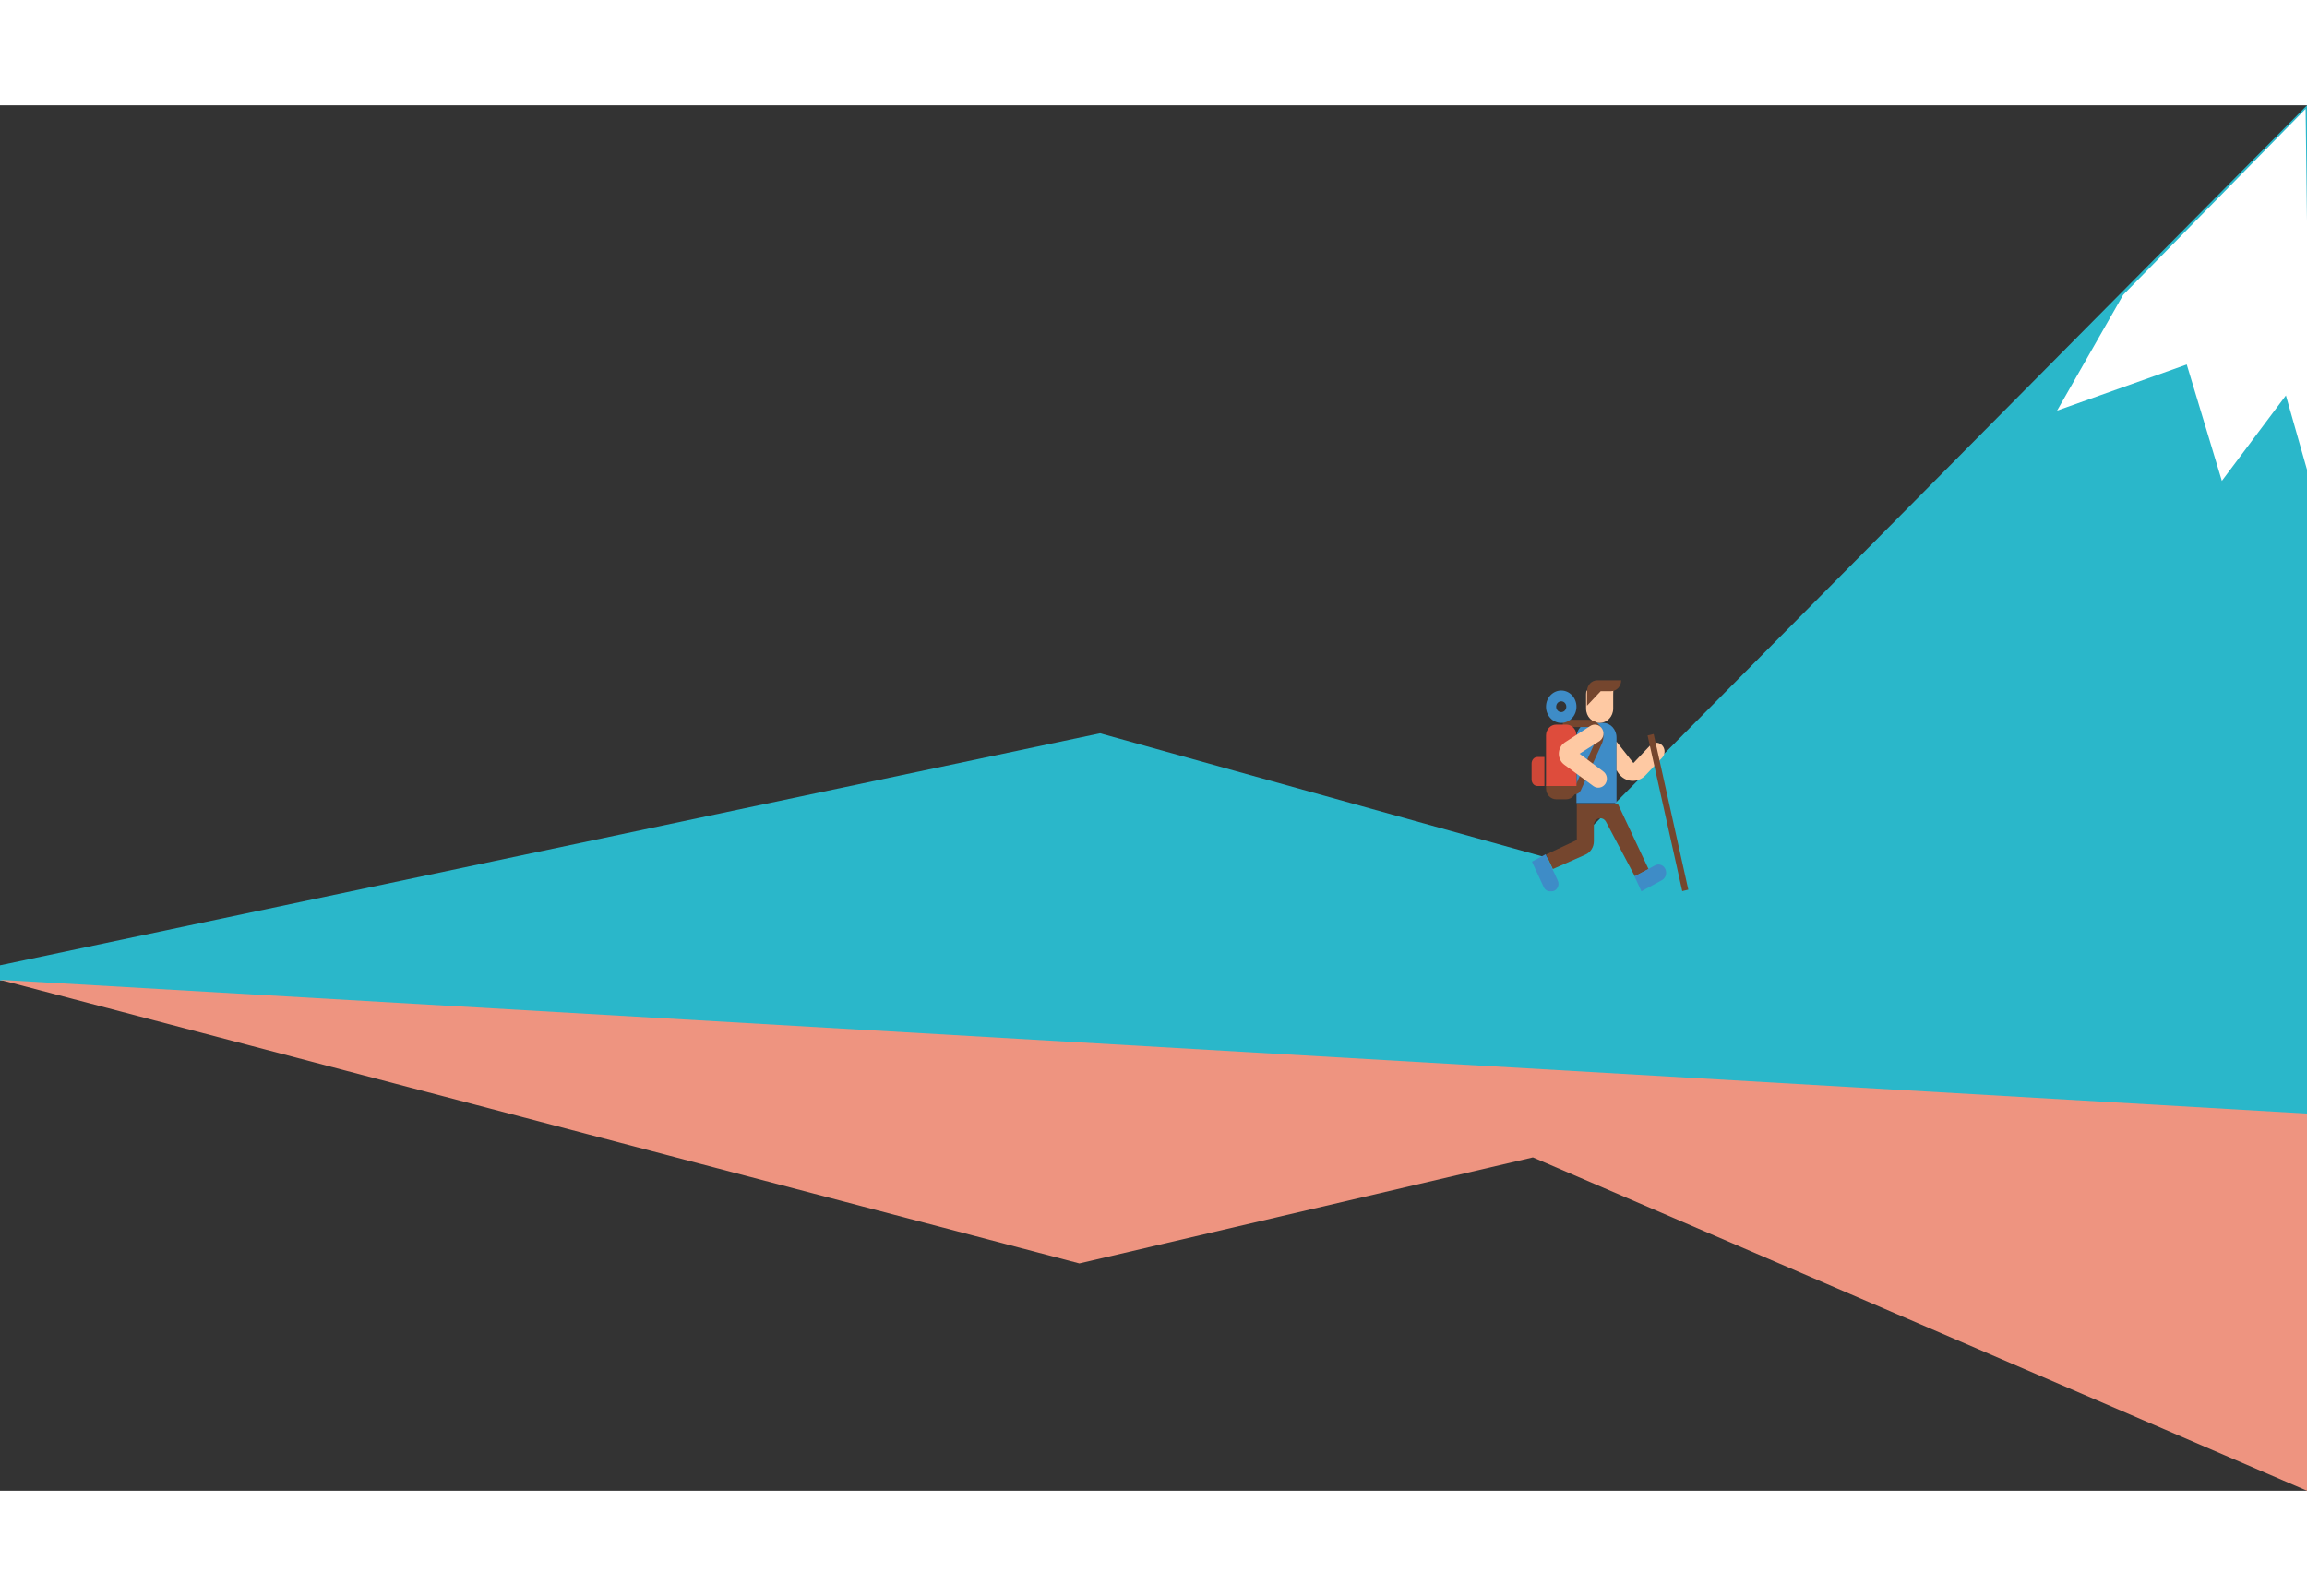 <?xml version="1.0" encoding="UTF-8"?>
<svg width="1250px" height="865px" viewBox="0 0 1440 865" version="1.1" xmlns="http://www.w3.org/2000/svg" xmlns:xlink="http://www.w3.org/1999/xlink">
    <rect x="0" y="0" width="1440" height="865" fill="#333333" stroke="none"/>
    <!-- Generator: Sketch 52.5 (67469) - http://www.bohemiancoding.com/sketch -->
    <title>bg-hero</title>
    <desc>Created with Sketch.</desc>
    <g id="Page-1" stroke="none" stroke-width="1" fill="none" fill-rule="evenodd">
        <g id="Desktop-HD" transform="translate(0, -140)">
            <g id="feature-section" transform="translate(0, 138)">
                <g id="hero-section">
                    <g id="bg-hero">
                        <g id="Group-7">
                            <g id="Group-6">
                                <polygon id="Polygon" fill="#2AB7CA" points="972.544 473.689 1442 -3.53050922e-14 1442 124.126 1442 636 0 548.47 0 538.963 686.647 394.101"></polygon>
                                <polygon id="Polygon" fill="#FFFFFF" points="1439.137 4.261 1442 236.503 1426.833 183.145 1386.861 236.503 1364.94 163.827 1284 192.632 1325.239 120.382"></polygon>
                            </g>
                        </g>
                        <g id="trekking" transform="translate(956, 361)">
                            <path d="M3.6,47.903 L8,47.903 L8,66 L3.6,66 C1.612,66 0,64.177 0,61.928 L0,51.975 C-0,49.727 1.612,47.903 3.6,47.903 Z" id="Path" fill="#CF4737"></path>
                            <path d="M44.667,26.613 L36.333,26.613 C31.731,26.613 28,30.686 28,35.71 L28,76.645 L53,76.645 L53,35.71 C53,30.686 49.269,26.613 44.667,26.613 Z" id="Path" fill="#3E8CC7"></path>
                            <path d="M50.935,4.258 L34.267,6.493 C34.089,7.224 34,7.976 34,8.729 L34,17.671 C34,22.609 37.791,26.613 42.468,26.613 C47.144,26.613 50.935,22.609 50.935,17.671 L50.935,8.729 C51.022,7.24 51.022,5.747 50.935,4.258 Z" id="Path" fill="#FEC9A3"></path>
                            <g id="Group" transform="translate(9, 0)" fill="#75462E">
                                <path d="M25.603,6.799 L25.603,15.864 L34.13,6.799 L40.526,6.799 C44.058,6.799 46.921,3.755 46.921,3.55271368e-15 L31.999,3.55271368e-15 C28.466,2.6370907e-15 25.603,3.044 25.603,6.799" id="Path"></path>
                                <path d="M44.789,77.054 L19.208,77.054 L19.208,99.717 L0.022,108.782 L4.286,117.848 L24.618,108.841 C27.797,107.434 29.867,104.132 29.867,100.472 L29.867,90.41 C29.867,88.041 31.672,86.12 33.902,86.12 C35.36,86.12 36.705,86.956 37.42,88.307 L55.448,122.38 L63.975,117.848 L44.789,77.054 Z" id="Path"></path>
                            </g>
                            <g id="Group" transform="translate(0, 108.581)" fill="#3E8CC7">
                                <path d="M7.582,20.603 L0.223,4.651 L8.762,0.023 L16.347,16.465 C16.947,17.768 16.947,19.3 16.347,20.603 C15.624,22.172 14.144,23.162 12.528,23.162 L11.401,23.162 C9.783,23.162 8.303,22.172 7.582,20.603 Z" id="Path"></path>
                                <path d="M81.346,16.22 L68.537,23.162 L64.268,13.906 L77.077,6.964 C79.436,5.687 82.303,6.722 83.481,9.278 C84.66,11.835 83.703,14.943 81.346,16.22 Z" id="Path"></path>
                            </g>
                            <path d="M81.956,41.179 C80.224,38.746 76.947,38.252 74.639,40.077 C74.44,40.233 74.255,40.404 74.079,40.589 L63.559,51.678 L53,38.323 L53,56.13 L53.923,57.588 C57.331,62.972 64.235,64.428 69.345,60.835 C69.955,60.406 70.524,59.916 71.041,59.369 L81.471,48.375 C83.308,46.436 83.515,43.371 81.956,41.179 Z" id="Path" fill="#FEC9A3"></path>
                            <g id="Group" transform="translate(9, 24.484)" fill="#75462E">
                                <path d="M26.125,0.187 L10.504,0.187 L10.504,4.699 L26.125,4.699 C29.156,4.701 31.612,7.348 31.609,10.61 C31.609,11.502 31.421,12.382 31.06,13.183 L17.884,42.378 L12.601,43.055 L12.601,47.567 L18.576,46.64 C19.953,46.426 21.139,45.491 21.748,44.144 L34.823,15.157 C37.159,9.981 35.152,3.747 30.343,1.234 C29.029,0.545 27.586,0.189 26.125,0.187 Z" id="Path"></path>
                                <path d="M0.022,43.054 C0.022,46.793 2.838,49.823 6.311,49.823 L12.6,49.823 C16.074,49.823 18.89,46.793 18.89,43.054 L18.89,40.798 L0.022,40.798 C0.022,40.798 0.022,43.054 0.022,43.054 Z" id="Path"></path>
                            </g>
                            <path d="M27.641,32.186 C26.746,29.483 24.352,27.675 21.667,27.677 L15.333,27.677 C11.835,27.677 9,30.705 9,34.44 L9,66 L28,66 L28,34.44 L27.641,32.186 Z" id="Path" fill="#DE4C3C"></path>
                            <polygon id="Rectangle" fill="#75462E" transform="translate(85.109, 82.591) rotate(166.909) translate(-85.109, -82.591) " points="83.632 32.833 87.529 32.797 86.585 132.35 82.688 132.386"></polygon>
                            <path d="M18.5,6.387 C13.254,6.387 9,10.915 9,16.5 C9,22.085 13.254,26.613 18.5,26.613 C23.746,26.613 28,22.085 28,16.5 C28,10.915 23.746,6.387 18.5,6.387 Z M18.5,19.871 C16.752,19.871 15.333,18.361 15.333,16.5 C15.333,14.639 16.752,13.129 18.5,13.129 C20.248,13.129 21.667,14.639 21.667,16.5 C21.667,18.361 20.248,19.871 18.5,19.871 Z" id="Shape" fill="#3E8CC7" fill-rule="nonzero"></path>
                            <path d="M42.448,37.926 L29.94,45.852 L44.605,56.816 C47.081,58.537 47.745,62.016 46.089,64.59 C46.037,64.67 45.983,64.749 45.927,64.827 C44.21,67.201 41.012,67.77 38.633,66.127 L20.58,52.824 C18.341,51.268 16.998,48.652 17,45.852 C17,43.053 18.346,40.437 20.589,38.883 L36.485,28.615 C38.864,26.972 42.062,27.541 43.779,29.915 C45.558,32.396 45.067,35.906 42.679,37.758 C42.603,37.816 42.526,37.872 42.448,37.926 Z" id="Path" fill="#FEC9A3"></path>
                        </g>
                        <g id="bg-features-2" transform="translate(0, 548)" fill="#EE9480">
                            <polygon id="bg-features" points="1440 83.517 1440 319 956.817 110.891 673.726 177.081 0 0"></polygon>
                        </g>
                    </g>
                </g>
            </g>
        </g>
    </g>
</svg>